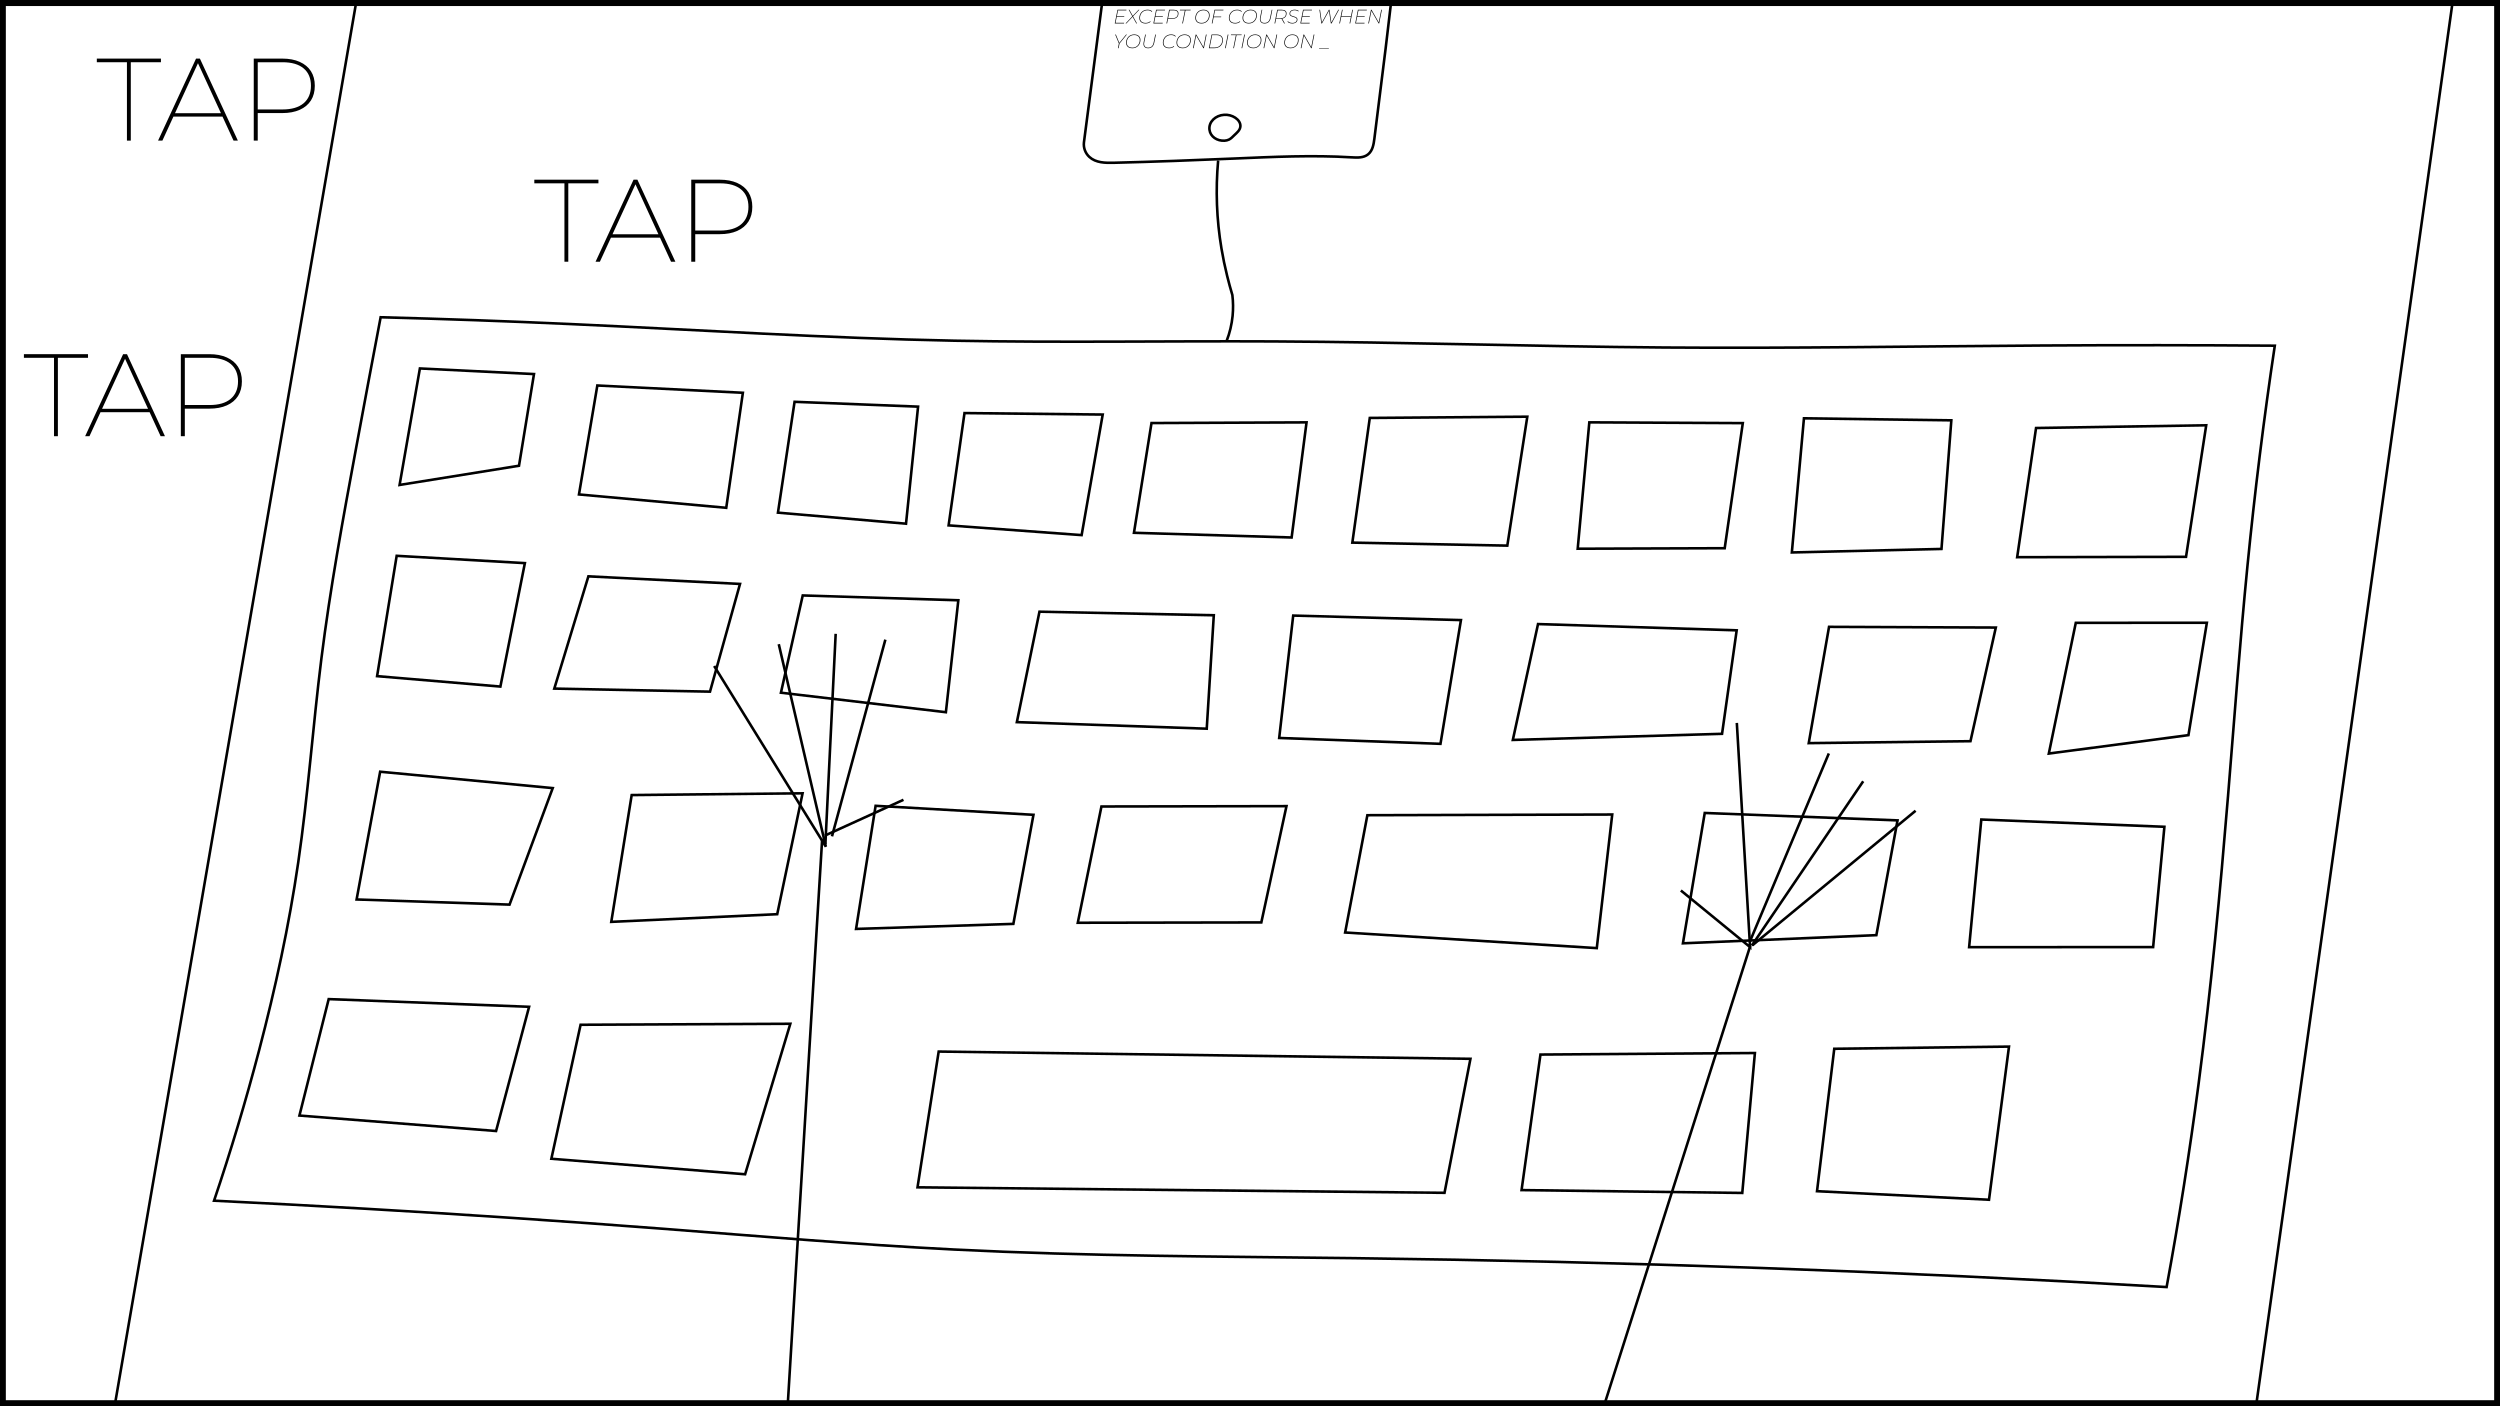 <?xml version="1.0" encoding="UTF-8"?>
<svg xmlns="http://www.w3.org/2000/svg" xmlns:xlink="http://www.w3.org/1999/xlink" width="1920" height="1080" viewBox="0 0 1920 1080">
<defs>
<g>
<g id="glyph-0-0">
<path d="M 2.672 -5.562 L 8.453 -5.562 L 8.375 -5.094 L 2.578 -5.094 Z M 1.734 -0.469 L 8.344 -0.469 L 8.234 0 L 1.141 0 L 3.234 -10.5 L 10.109 -10.5 L 10.016 -10.031 L 3.641 -10.031 Z M 1.734 -0.469 "/>
</g>
<g id="glyph-0-1">
<path d="M -0.438 0 L 4.859 -5.578 L 4.828 -5.312 L 1.953 -10.5 L 2.484 -10.5 L 5.188 -5.609 L 4.969 -5.688 L 9.547 -10.5 L 10.125 -10.5 L 5.219 -5.344 L 5.234 -5.547 L 8.328 0 L 7.781 0 L 4.906 -5.203 L 5.078 -5.172 L 0.172 0 Z M -0.438 0 "/>
</g>
<g id="glyph-0-2">
<path d="M 5.812 0.062 C 4.789 0.062 3.922 -0.113 3.203 -0.469 C 2.492 -0.832 1.953 -1.336 1.578 -1.984 C 1.211 -2.629 1.031 -3.375 1.031 -4.219 C 1.031 -5.062 1.176 -5.863 1.469 -6.625 C 1.758 -7.383 2.176 -8.062 2.719 -8.656 C 3.27 -9.25 3.938 -9.711 4.719 -10.047 C 5.5 -10.391 6.379 -10.562 7.359 -10.562 C 8.172 -10.562 8.883 -10.441 9.5 -10.203 C 10.113 -9.961 10.598 -9.625 10.953 -9.188 L 10.594 -8.859 C 10.238 -9.273 9.789 -9.582 9.25 -9.781 C 8.707 -9.988 8.066 -10.094 7.328 -10.094 C 6.441 -10.094 5.641 -9.938 4.922 -9.625 C 4.211 -9.32 3.609 -8.898 3.109 -8.359 C 2.609 -7.816 2.223 -7.191 1.953 -6.484 C 1.68 -5.773 1.547 -5.023 1.547 -4.234 C 1.547 -3.484 1.707 -2.816 2.031 -2.234 C 2.352 -1.66 2.832 -1.211 3.469 -0.891 C 4.102 -0.566 4.895 -0.406 5.844 -0.406 C 6.594 -0.406 7.27 -0.516 7.875 -0.734 C 8.477 -0.961 9 -1.281 9.438 -1.688 L 9.734 -1.312 C 9.297 -0.895 8.727 -0.562 8.031 -0.312 C 7.344 -0.062 6.602 0.062 5.812 0.062 Z M 5.812 0.062 "/>
</g>
<g id="glyph-0-3">
<path d="M 1.141 0 L 3.234 -10.5 L 6.828 -10.5 C 7.953 -10.5 8.828 -10.25 9.453 -9.75 C 10.078 -9.258 10.391 -8.566 10.391 -7.672 C 10.391 -6.766 10.195 -6.004 9.812 -5.391 C 9.426 -4.773 8.875 -4.312 8.156 -4 C 7.445 -3.688 6.598 -3.531 5.609 -3.531 L 2.125 -3.531 L 2.406 -3.766 L 1.656 0 Z M 2.406 -3.766 L 2.219 -3.984 L 5.609 -3.984 C 6.973 -3.984 8.031 -4.285 8.781 -4.891 C 9.531 -5.504 9.906 -6.422 9.906 -7.641 C 9.906 -8.41 9.641 -9 9.109 -9.406 C 8.578 -9.82 7.816 -10.031 6.828 -10.031 L 3.438 -10.031 L 3.703 -10.297 Z M 2.406 -3.766 "/>
</g>
<g id="glyph-0-4">
<path d="M 3.125 0 L 5.125 -10.031 L 1.297 -10.031 L 1.375 -10.5 L 9.578 -10.5 L 9.484 -10.031 L 5.641 -10.031 L 3.625 0 Z M 3.125 0 "/>
</g>
<g id="glyph-0-5">
<path d="M 5.812 0.062 C 4.781 0.062 3.91 -0.113 3.203 -0.469 C 2.492 -0.832 1.953 -1.336 1.578 -1.984 C 1.211 -2.629 1.031 -3.375 1.031 -4.219 C 1.031 -5.062 1.176 -5.863 1.469 -6.625 C 1.758 -7.383 2.176 -8.062 2.719 -8.656 C 3.258 -9.25 3.914 -9.711 4.688 -10.047 C 5.457 -10.391 6.332 -10.562 7.312 -10.562 C 8.32 -10.562 9.18 -10.379 9.891 -10.016 C 10.609 -9.66 11.148 -9.16 11.516 -8.516 C 11.879 -7.879 12.062 -7.133 12.062 -6.281 C 12.062 -5.438 11.914 -4.633 11.625 -3.875 C 11.344 -3.113 10.926 -2.438 10.375 -1.844 C 9.832 -1.25 9.176 -0.781 8.406 -0.438 C 7.645 -0.102 6.781 0.062 5.812 0.062 Z M 5.844 -0.406 C 6.719 -0.406 7.504 -0.555 8.203 -0.859 C 8.898 -1.172 9.492 -1.598 9.984 -2.141 C 10.484 -2.68 10.867 -3.305 11.141 -4.016 C 11.41 -4.723 11.547 -5.473 11.547 -6.266 C 11.547 -7.023 11.383 -7.691 11.062 -8.266 C 10.75 -8.836 10.27 -9.285 9.625 -9.609 C 8.988 -9.93 8.203 -10.094 7.266 -10.094 C 6.391 -10.094 5.598 -9.938 4.891 -9.625 C 4.191 -9.32 3.594 -8.898 3.094 -8.359 C 2.602 -7.816 2.223 -7.191 1.953 -6.484 C 1.68 -5.773 1.547 -5.023 1.547 -4.234 C 1.547 -3.484 1.707 -2.816 2.031 -2.234 C 2.352 -1.66 2.832 -1.211 3.469 -0.891 C 4.102 -0.566 4.895 -0.406 5.844 -0.406 Z M 5.844 -0.406 "/>
</g>
<g id="glyph-0-6">
<path d="M 2.609 -5.234 L 8.406 -5.234 L 8.297 -4.781 L 2.516 -4.781 Z M 1.656 0 L 1.141 0 L 3.234 -10.5 L 10.109 -10.5 L 10.016 -10.031 L 3.641 -10.031 Z M 1.656 0 "/>
</g>
<g id="glyph-0-7">
</g>
<g id="glyph-0-8">
<path d="M 5.328 0.062 C 4.391 0.062 3.641 -0.141 3.078 -0.547 C 2.523 -0.953 2.156 -1.488 1.969 -2.156 C 1.781 -2.832 1.77 -3.578 1.938 -4.391 L 3.156 -10.5 L 3.656 -10.5 L 2.438 -4.375 C 2.32 -3.852 2.285 -3.352 2.328 -2.875 C 2.379 -2.406 2.52 -1.984 2.75 -1.609 C 2.977 -1.234 3.305 -0.938 3.734 -0.719 C 4.172 -0.508 4.727 -0.406 5.406 -0.406 C 6.227 -0.406 6.922 -0.555 7.484 -0.859 C 8.055 -1.16 8.516 -1.598 8.859 -2.172 C 9.211 -2.742 9.461 -3.414 9.609 -4.188 L 10.891 -10.5 L 11.391 -10.5 L 10.125 -4.156 C 9.863 -2.832 9.336 -1.797 8.547 -1.047 C 7.754 -0.305 6.68 0.062 5.328 0.062 Z M 5.328 0.062 "/>
</g>
<g id="glyph-0-9">
<path d="M 1.141 0 L 3.234 -10.5 L 6.844 -10.5 C 7.969 -10.5 8.844 -10.25 9.469 -9.75 C 10.094 -9.258 10.406 -8.566 10.406 -7.672 C 10.406 -6.766 10.207 -6.004 9.812 -5.391 C 9.426 -4.773 8.875 -4.312 8.156 -4 C 7.445 -3.695 6.602 -3.547 5.625 -3.547 L 2.125 -3.547 L 2.406 -3.766 L 1.656 0 Z M 8.547 0 L 6.391 -3.812 L 6.953 -3.812 L 9.109 0 Z M 2.406 -3.766 L 2.219 -3.984 L 5.609 -3.984 C 6.973 -3.984 8.031 -4.285 8.781 -4.891 C 9.531 -5.504 9.906 -6.422 9.906 -7.641 C 9.906 -8.41 9.641 -9 9.109 -9.406 C 8.578 -9.82 7.816 -10.031 6.828 -10.031 L 3.438 -10.031 L 3.703 -10.281 Z M 2.406 -3.766 "/>
</g>
<g id="glyph-0-10">
<path d="M 3.953 0.062 C 3.453 0.062 2.961 0 2.484 -0.125 C 2.004 -0.258 1.578 -0.43 1.203 -0.641 C 0.828 -0.859 0.539 -1.102 0.344 -1.375 L 0.641 -1.734 C 0.848 -1.484 1.129 -1.254 1.484 -1.047 C 1.836 -0.848 2.227 -0.688 2.656 -0.562 C 3.094 -0.445 3.535 -0.391 3.984 -0.391 C 4.68 -0.391 5.289 -0.484 5.812 -0.672 C 6.344 -0.867 6.754 -1.156 7.047 -1.531 C 7.348 -1.914 7.5 -2.375 7.5 -2.906 C 7.5 -3.312 7.395 -3.633 7.188 -3.875 C 6.988 -4.125 6.723 -4.32 6.391 -4.469 C 6.055 -4.625 5.688 -4.754 5.281 -4.859 C 4.883 -4.973 4.488 -5.094 4.094 -5.219 C 3.707 -5.352 3.348 -5.508 3.016 -5.688 C 2.68 -5.863 2.41 -6.098 2.203 -6.391 C 2.004 -6.68 1.906 -7.055 1.906 -7.516 C 1.906 -8.16 2.078 -8.711 2.422 -9.172 C 2.766 -9.629 3.234 -9.973 3.828 -10.203 C 4.422 -10.441 5.094 -10.562 5.844 -10.562 C 6.426 -10.562 6.992 -10.477 7.547 -10.312 C 8.098 -10.156 8.562 -9.926 8.938 -9.625 L 8.672 -9.203 C 8.297 -9.492 7.863 -9.719 7.375 -9.875 C 6.895 -10.031 6.379 -10.109 5.828 -10.109 C 5.16 -10.109 4.566 -10.008 4.047 -9.812 C 3.523 -9.613 3.117 -9.32 2.828 -8.938 C 2.547 -8.562 2.398 -8.102 2.391 -7.562 C 2.391 -7.164 2.488 -6.844 2.688 -6.594 C 2.895 -6.344 3.16 -6.141 3.484 -5.984 C 3.816 -5.828 4.188 -5.691 4.594 -5.578 C 5 -5.461 5.398 -5.344 5.797 -5.219 C 6.191 -5.102 6.555 -4.953 6.891 -4.766 C 7.223 -4.578 7.488 -4.344 7.688 -4.062 C 7.895 -3.781 8 -3.414 8 -2.969 C 8 -2.301 7.82 -1.742 7.469 -1.297 C 7.113 -0.848 6.629 -0.508 6.016 -0.281 C 5.398 -0.051 4.711 0.062 3.953 0.062 Z M 3.953 0.062 "/>
</g>
<g id="glyph-0-11">
<path d="M 3.453 0 L 1.969 -10.5 L 2.453 -10.5 L 3.891 -0.359 L 3.641 -0.359 L 9.219 -10.5 L 9.703 -10.5 L 11.219 -0.359 L 10.969 -0.359 L 16.469 -10.5 L 17 -10.5 L 11.312 0 L 10.781 0 L 9.297 -9.938 L 9.453 -9.938 L 3.953 0 Z M 3.453 0 "/>
</g>
<g id="glyph-0-12">
<path d="M 11.109 -10.5 L 11.625 -10.5 L 9.531 0 L 9.016 0 Z M 1.656 0 L 1.141 0 L 3.234 -10.5 L 3.75 -10.5 Z M 10.125 -5.094 L 2.578 -5.094 L 2.672 -5.562 L 10.219 -5.562 Z M 10.125 -5.094 "/>
</g>
<g id="glyph-0-13">
<path d="M 1.141 0 L 3.234 -10.5 L 3.656 -10.5 L 9.328 -0.578 L 9.156 -0.625 L 11.109 -10.5 L 11.625 -10.5 L 9.531 0 L 9.109 0 L 3.438 -9.922 L 3.609 -9.875 L 1.656 0 Z M 1.141 0 "/>
</g>
<g id="glyph-0-14">
<path d="M 3.578 0 L 4.328 -3.734 L 4.391 -3.391 L 1.438 -10.5 L 1.969 -10.5 L 4.703 -3.875 L 4.469 -3.859 L 9.875 -10.5 L 10.453 -10.5 L 4.656 -3.359 L 4.844 -3.734 L 4.094 0 Z M 3.578 0 "/>
</g>
<g id="glyph-0-15">
<path d="M 1.141 0 L 3.234 -10.5 L 7.062 -10.5 C 8.113 -10.5 9 -10.32 9.719 -9.969 C 10.438 -9.625 10.977 -9.133 11.344 -8.5 C 11.719 -7.863 11.906 -7.125 11.906 -6.281 C 11.906 -5.375 11.754 -4.535 11.453 -3.766 C 11.148 -2.992 10.711 -2.328 10.141 -1.766 C 9.566 -1.211 8.879 -0.781 8.078 -0.469 C 7.273 -0.156 6.375 0 5.375 0 Z M 1.734 -0.469 L 5.422 -0.469 C 6.648 -0.469 7.707 -0.711 8.594 -1.203 C 9.488 -1.703 10.18 -2.391 10.672 -3.266 C 11.172 -4.141 11.422 -5.141 11.422 -6.266 C 11.422 -7.016 11.254 -7.676 10.922 -8.25 C 10.598 -8.82 10.109 -9.258 9.453 -9.562 C 8.805 -9.875 7.992 -10.031 7.016 -10.031 L 3.641 -10.031 Z M 1.734 -0.469 "/>
</g>
<g id="glyph-0-16">
<path d="M 1.141 0 L 3.234 -10.5 L 3.75 -10.5 L 1.656 0 Z M 1.141 0 "/>
</g>
<g id="glyph-0-17">
<path d="M -0.859 0.391 L -0.766 0 L 6.734 0 L 6.641 0.391 Z M -0.859 0.391 "/>
</g>
<g id="glyph-1-0">
<path d="M 23.484 0 L 23.484 -60.203 L 0.359 -60.203 L 0.359 -63 L 49.594 -63 L 49.594 -60.203 L 26.453 -60.203 L 26.453 0 Z M 23.484 0 "/>
</g>
<g id="glyph-1-1">
<path d="M 0.625 0 L 29.797 -63 L 32.766 -63 L 61.922 0 L 58.594 0 L 30.594 -60.938 L 31.953 -60.938 L 3.953 0 Z M 10.703 -18.453 L 11.875 -21.062 L 50.406 -21.062 L 51.562 -18.453 Z M 10.703 -18.453 "/>
</g>
<g id="glyph-1-2">
<path d="M 11.516 0 L 11.516 -63 L 33.391 -63 C 38.609 -63 43.094 -62.156 46.844 -60.469 C 50.594 -58.789 53.457 -56.406 55.438 -53.312 C 57.414 -50.227 58.406 -46.5 58.406 -42.125 C 58.406 -37.738 57.414 -33.984 55.438 -30.859 C 53.457 -27.742 50.594 -25.348 46.844 -23.672 C 43.094 -21.992 38.609 -21.156 33.391 -21.156 L 13.234 -21.156 L 14.578 -22.594 L 14.578 0 Z M 14.578 -22.594 L 13.234 -23.938 L 33.562 -23.938 C 40.645 -23.938 46.062 -25.523 49.812 -28.703 C 53.562 -31.891 55.438 -36.363 55.438 -42.125 C 55.438 -47.883 53.562 -52.336 49.812 -55.484 C 46.062 -58.629 40.645 -60.203 33.562 -60.203 L 13.234 -60.203 L 14.578 -61.656 Z M 14.578 -22.594 "/>
</g>
</g>
<clipPath id="clip-0">
<path clip-rule="nonzero" d="M 575 643 L 643 643 L 643 1080 L 575 1080 Z M 575 643 "/>
</clipPath>
<clipPath id="clip-1">
<path clip-rule="nonzero" d="M 471.141 669.469 L 633.074 643.824 L 746.77 1361.688 L 584.84 1387.336 Z M 471.141 669.469 "/>
</clipPath>
<clipPath id="clip-2">
<path clip-rule="nonzero" d="M 545 491 L 637 491 L 637 662 L 545 662 Z M 545 491 "/>
</clipPath>
<clipPath id="clip-3">
<path clip-rule="nonzero" d="M 545.035 502.027 L 611.199 491.547 L 636.496 651.27 L 570.336 661.75 Z M 545.035 502.027 "/>
</clipPath>
<clipPath id="clip-4">
<path clip-rule="nonzero" d="M 622 485 L 654 485 L 654 650 L 622 650 Z M 622 485 "/>
</clipPath>
<clipPath id="clip-5">
<path clip-rule="nonzero" d="M 607.074 491.043 L 643.551 485.266 L 668.68 643.914 L 632.199 649.691 Z M 607.074 491.043 "/>
</clipPath>
<clipPath id="clip-6">
<path clip-rule="nonzero" d="M 627 489 L 692 489 L 692 644 L 627 644 Z M 627 489 "/>
</clipPath>
<clipPath id="clip-7">
<path clip-rule="nonzero" d="M 614.578 500.145 L 681.605 489.527 L 704.383 633.328 L 637.355 643.945 Z M 614.578 500.145 "/>
</clipPath>
<clipPath id="clip-8">
<path clip-rule="nonzero" d="M 629 612 L 699 612 L 699 644 L 629 644 Z M 629 612 "/>
</clipPath>
<clipPath id="clip-9">
<path clip-rule="nonzero" d="M 629.316 622.445 L 694.785 612.074 L 698.164 633.418 L 632.699 643.789 Z M 629.316 622.445 "/>
</clipPath>
<clipPath id="clip-10">
<path clip-rule="nonzero" d="M 1161 715 L 1347 715 L 1347 1080 L 1161 1080 Z M 1161 715 "/>
</clipPath>
<clipPath id="clip-11">
<path clip-rule="nonzero" d="M 1274.855 711.945 L 1346.301 725.832 L 1233.031 1308.543 L 1161.59 1294.656 Z M 1274.855 711.945 "/>
</clipPath>
<clipPath id="clip-12">
<path clip-rule="nonzero" d="M 1282 550 L 1356 550 L 1356 731 L 1282 731 Z M 1282 550 "/>
</clipPath>
<clipPath id="clip-13">
<path clip-rule="nonzero" d="M 1315.379 550.34 L 1378.656 562.641 L 1345.988 730.699 L 1282.711 718.398 Z M 1315.379 550.34 "/>
</clipPath>
<clipPath id="clip-14">
<path clip-rule="nonzero" d="M 1341 571 L 1407 571 L 1407 731 L 1341 731 Z M 1341 571 "/>
</clipPath>
<clipPath id="clip-15">
<path clip-rule="nonzero" d="M 1371.469 571.008 L 1406.691 577.855 L 1376.977 730.727 L 1341.75 723.879 Z M 1371.469 571.008 "/>
</clipPath>
<clipPath id="clip-16">
<path clip-rule="nonzero" d="M 1343 588 L 1434 588 L 1434 738 L 1343 738 Z M 1343 588 "/>
</clipPath>
<clipPath id="clip-17">
<path clip-rule="nonzero" d="M 1370.512 586.855 L 1433.062 599.012 L 1405.789 739.312 L 1343.238 727.152 Z M 1370.512 586.855 "/>
</clipPath>
<clipPath id="clip-18">
<path clip-rule="nonzero" d="M 1343 611 L 1474 611 L 1474 738 L 1343 738 Z M 1343 611 "/>
</clipPath>
<clipPath id="clip-19">
<path clip-rule="nonzero" d="M 1368.375 600.992 L 1473.195 621.367 L 1448.664 747.57 L 1343.844 727.195 Z M 1368.375 600.992 "/>
</clipPath>
</defs>
<rect x="-192" y="-108" width="2304" height="1296" fill="rgb(100%, 100%, 100%)" fill-opacity="1"/>
<path fill="none" stroke-width="5" stroke-linecap="butt" stroke-linejoin="miter" stroke="rgb(0%, 0%, 0%)" stroke-opacity="1" stroke-miterlimit="4" d="M 0.001 0.001 L 1916.033 0.001 L 1916.033 1075.719 L 0.001 1075.719 Z M 0.001 0.001 " transform="matrix(1, 0, 0, 1, 1.983, 2.14)"/>
<path fill="none" stroke-width="2" stroke-linecap="butt" stroke-linejoin="miter" stroke="rgb(0%, 0%, 0%)" stroke-opacity="1" stroke-miterlimit="4" d="M 0.001 678.482 C 12.857 640.385 24.4 601.846 34.611 562.936 C 47.083 515.396 57.56 467.299 64.642 418.697 C 72.208 366.752 75.884 314.42 82.419 262.252 C 89.177 208.314 99.025 154.729 108.931 101.307 C 115.22 67.385 121.513 33.584 127.931 0.002 C 176.388 1.271 224.818 3.006 273.251 5.205 C 371.736 9.682 470.216 16.08 568.751 18.01 C 650.388 19.611 732.068 18.139 813.743 18.564 C 914.009 19.084 1014.224 22.463 1114.458 23.236 C 1211.2 23.979 1307.939 22.295 1404.677 21.701 C 1464.001 21.338 1523.325 21.381 1582.65 21.838 C 1574.212 78.029 1567.236 134.385 1561.669 190.787 C 1555.849 249.74 1551.564 308.678 1546.724 367.732 C 1540.693 441.357 1533.755 515.104 1524.142 588.561 C 1517.298 640.846 1509.103 692.947 1499.56 744.807 C 1291.638 732.67 1083.693 725.264 875.677 722.619 C 773.107 721.311 670.493 721.158 568.04 715.971 C 493.384 712.193 418.861 705.74 344.314 700.002 C 268.032 694.135 191.74 689.025 115.314 684.6 C 76.931 682.381 38.501 680.334 0.001 678.482 Z M 0.001 678.482 " transform="matrix(1, 0, 0, 1, 164.397, 243.65)"/>
<path fill="none" stroke-width="2" stroke-linecap="butt" stroke-linejoin="miter" stroke="rgb(0%, 0%, 0%)" stroke-opacity="1" stroke-miterlimit="4" d="M 0.001 89.475 L 15.602 -0.001 L 103.223 4.311 L 91.712 74.71 Z M 0.001 89.475 " transform="matrix(1, 0, 0, 1, 306.878, 282.97)"/>
<path fill="none" stroke-width="2" stroke-linecap="butt" stroke-linejoin="miter" stroke="rgb(0%, 0%, 0%)" stroke-opacity="1" stroke-miterlimit="4" d="M 0.001 83.678 L 14.111 -0.002 L 125.884 5.592 L 113.107 93.944 Z M 0.001 83.678 " transform="matrix(1, 0, 0, 1, 444.643, 296.057)"/>
<path fill="none" stroke-width="2" stroke-linecap="butt" stroke-linejoin="miter" stroke="rgb(0%, 0%, 0%)" stroke-opacity="1" stroke-miterlimit="4" d="M -0.001 85.126 L 12.757 0.001 L 107.609 3.712 L 98.347 93.618 Z M -0.001 85.126 " transform="matrix(1, 0, 0, 1, 597.469, 308.589)"/>
<path fill="none" stroke-width="2" stroke-linecap="butt" stroke-linejoin="miter" stroke="rgb(0%, 0%, 0%)" stroke-opacity="1" stroke-miterlimit="4" d="M 0.001 86.247 L 12.204 0.001 L 118.352 1.137 L 102.165 93.727 Z M 0.001 86.247 " transform="matrix(1, 0, 0, 1, 728.527, 317.238)"/>
<path fill="none" stroke-width="2" stroke-linecap="butt" stroke-linejoin="miter" stroke="rgb(0%, 0%, 0%)" stroke-opacity="1" stroke-miterlimit="4" d="M 0.001 84.793 L 13.474 0.524 L 132.552 0 L 121.095 88.41 Z M 0.001 84.793 " transform="matrix(1, 0, 0, 1, 870.874, 324.382)"/>
<path fill="none" stroke-width="2" stroke-linecap="butt" stroke-linejoin="miter" stroke="rgb(0%, 0%, 0%)" stroke-opacity="1" stroke-miterlimit="4" d="M -0 96.714 L 13.398 0.96 L 134.371 -0.001 L 119.015 99.022 Z M -0 96.714 " transform="matrix(1, 0, 0, 1, 1038.598, 320.017)"/>
<path fill="none" stroke-width="2" stroke-linecap="butt" stroke-linejoin="miter" stroke="rgb(0%, 0%, 0%)" stroke-opacity="1" stroke-miterlimit="4" d="M -0.001 97.064 L 8.925 0.002 L 126.796 0.596 L 112.893 96.658 Z M -0.001 97.064 " transform="matrix(1, 0, 0, 1, 1211.673, 324.361)"/>
<path fill="none" stroke-width="2" stroke-linecap="butt" stroke-linejoin="miter" stroke="rgb(0%, 0%, 0%)" stroke-opacity="1" stroke-miterlimit="4" d="M -0 103.021 L 9.293 0.001 L 122.488 1.544 L 114.925 100.325 Z M -0 103.021 " transform="matrix(1, 0, 0, 1, 1376.137, 321.265)"/>
<path fill="none" stroke-width="2" stroke-linecap="butt" stroke-linejoin="miter" stroke="rgb(0%, 0%, 0%)" stroke-opacity="1" stroke-miterlimit="4" d="M -0.001 101.315 L 14.503 2.096 L 145.19 -0.001 L 129.686 101.026 Z M -0.001 101.315 " transform="matrix(1, 0, 0, 1, 1549.181, 326.615)"/>
<path fill="none" stroke-width="2" stroke-linecap="butt" stroke-linejoin="miter" stroke="rgb(0%, 0%, 0%)" stroke-opacity="1" stroke-miterlimit="4" d="M 0.001 92.421 L 15.048 -0.001 L 113.505 5.613 L 94.697 100.421 Z M 0.001 92.421 " transform="matrix(1, 0, 0, 1, 289.6, 426.864)"/>
<path fill="none" stroke-width="2" stroke-linecap="butt" stroke-linejoin="miter" stroke="rgb(0%, 0%, 0%)" stroke-opacity="1" stroke-miterlimit="4" d="M 0.001 86.2 L 26.185 0.001 L 142.626 5.817 L 119.579 88.547 Z M 0.001 86.2 " transform="matrix(1, 0, 0, 1, 425.702, 442.64)"/>
<path fill="none" stroke-width="2" stroke-linecap="butt" stroke-linejoin="miter" stroke="rgb(0%, 0%, 0%)" stroke-opacity="1" stroke-miterlimit="4" d="M 0.001 74.689 L 16.743 0.002 L 136.243 3.713 L 126.681 89.678 Z M 0.001 74.689 " transform="matrix(1, 0, 0, 1, 599.757, 457.303)"/>
<path fill="none" stroke-width="2" stroke-linecap="butt" stroke-linejoin="miter" stroke="rgb(0%, 0%, 0%)" stroke-opacity="1" stroke-miterlimit="4" d="M -0 84.813 L 17.367 0.001 L 151.254 2.739 L 145.828 89.86 Z M -0 84.813 " transform="matrix(1, 0, 0, 1, 780.942, 469.784)"/>
<path fill="none" stroke-width="2" stroke-linecap="butt" stroke-linejoin="miter" stroke="rgb(0%, 0%, 0%)" stroke-opacity="1" stroke-miterlimit="4" d="M -0.001 94 L 10.753 0 L 139.585 3.465 L 123.862 98.504 Z M -0.001 94 " transform="matrix(1, 0, 0, 1, 982.423, 472.761)"/>
<path fill="none" stroke-width="2" stroke-linecap="butt" stroke-linejoin="miter" stroke="rgb(0%, 0%, 0%)" stroke-opacity="1" stroke-miterlimit="4" d="M -0.001 88.992 L 19.343 -0 L 171.914 4.82 L 160.679 84.285 Z M -0.001 88.992 " transform="matrix(1, 0, 0, 1, 1161.856, 479.282)"/>
<path fill="none" stroke-width="2" stroke-linecap="butt" stroke-linejoin="miter" stroke="rgb(0%, 0%, 0%)" stroke-opacity="1" stroke-miterlimit="4" d="M -0.002 89.309 L 15.584 0 L 143.67 0.543 L 124.213 87.813 Z M -0.002 89.309 " transform="matrix(1, 0, 0, 1, 1389.111, 481.418)"/>
<path fill="none" stroke-width="2" stroke-linecap="butt" stroke-linejoin="miter" stroke="rgb(0%, 0%, 0%)" stroke-opacity="1" stroke-miterlimit="4" d="M -0.002 100.428 L 20.709 0.041 L 121.373 -0.002 L 107.229 86.295 Z M -0.002 100.428 " transform="matrix(1, 0, 0, 1, 1573.498, 478.287)"/>
<path fill="none" stroke-width="2" stroke-linecap="butt" stroke-linejoin="miter" stroke="rgb(0%, 0%, 0%)" stroke-opacity="1" stroke-miterlimit="4" d="M -0.002 104.265 L 16.26 -0 L 424.647 5.566 L 404.737 108.488 Z M -0.002 104.265 " transform="matrix(1, 0, 0, 1, 704.65, 807.598)"/>
<path fill="none" stroke-width="2" stroke-linecap="butt" stroke-linejoin="miter" stroke="rgb(0%, 0%, 0%)" stroke-opacity="1" stroke-miterlimit="4" d="M 18.085 -0.002 L -0.001 98.116 L 117.448 102.061 L 150.62 12.58 Z M 18.085 -0.002 " transform="matrix(1, 0, 0, 1, 273.868, 592.681)"/>
<path fill="none" stroke-width="2" stroke-linecap="butt" stroke-linejoin="miter" stroke="rgb(0%, 0%, 0%)" stroke-opacity="1" stroke-miterlimit="4" d="M -0.002 98.743 L 15.67 1.361 L 146.92 0.001 L 127.444 92.853 Z M -0.002 98.743 " transform="matrix(1, 0, 0, 1, 469.459, 609.249)"/>
<path fill="none" stroke-width="2" stroke-linecap="butt" stroke-linejoin="miter" stroke="rgb(0%, 0%, 0%)" stroke-opacity="1" stroke-miterlimit="4" d="M -0.001 94.556 L 15.011 0.002 L 136.241 6.912 L 120.804 90.685 Z M -0.001 94.556 " transform="matrix(1, 0, 0, 1, 657.458, 618.858)"/>
<path fill="none" stroke-width="2" stroke-linecap="butt" stroke-linejoin="miter" stroke="rgb(0%, 0%, 0%)" stroke-opacity="1" stroke-miterlimit="4" d="M 0.001 89.571 L 18.169 0.282 L 160.278 0.001 L 140.958 89.317 Z M 0.001 89.571 " transform="matrix(1, 0, 0, 1, 827.738, 619.105)"/>
<path fill="none" stroke-width="2" stroke-linecap="butt" stroke-linejoin="miter" stroke="rgb(0%, 0%, 0%)" stroke-opacity="1" stroke-miterlimit="4" d="M 0 90.613 L 17.075 0.527 L 205.125 0 L 193.258 102.598 Z M 0 90.613 " transform="matrix(1, 0, 0, 1, 1033.066, 625.551)"/>
<path fill="none" stroke-width="2" stroke-linecap="butt" stroke-linejoin="miter" stroke="rgb(0%, 0%, 0%)" stroke-opacity="1" stroke-miterlimit="4" d="M 0.001 100.109 L 16.751 0 L 164.814 5.699 L 148.56 93.844 Z M 0.001 100.109 " transform="matrix(1, 0, 0, 1, 1292.487, 624.355)"/>
<path fill="none" stroke-width="2" stroke-linecap="butt" stroke-linejoin="miter" stroke="rgb(0%, 0%, 0%)" stroke-opacity="1" stroke-miterlimit="4" d="M 0 98.025 L 9.356 0.001 L 149.969 5.571 L 141.316 97.978 Z M 0 98.025 " transform="matrix(1, 0, 0, 1, 1512.289, 629.397)"/>
<path fill="none" stroke-width="2" stroke-linecap="butt" stroke-linejoin="miter" stroke="rgb(0%, 0%, 0%)" stroke-opacity="1" stroke-miterlimit="4" d="M 0.002 105.262 L 14.505 1.176 L 179.209 0 L 169.513 107.45 Z M 0.002 105.262 " transform="matrix(1, 0, 0, 1, 1168.557, 808.726)"/>
<path fill="none" stroke-width="2" stroke-linecap="butt" stroke-linejoin="miter" stroke="rgb(0%, 0%, 0%)" stroke-opacity="1" stroke-miterlimit="4" d="M 0.001 111.057 L 13.247 1.666 L 147.442 -0.002 L 132.087 117.623 Z M 0.001 111.057 " transform="matrix(1, 0, 0, 1, 1395.464, 803.791)"/>
<path fill="none" stroke-width="2" stroke-linecap="butt" stroke-linejoin="miter" stroke="rgb(0%, 0%, 0%)" stroke-opacity="1" stroke-miterlimit="4" d="M 22.469 -0.001 L 0 89.429 L 151.012 101.312 L 176.379 5.914 Z M 22.469 -0.001 " transform="matrix(1, 0, 0, 1, 229.965, 767.309)"/>
<path fill="none" stroke-width="2" stroke-linecap="butt" stroke-linejoin="miter" stroke="rgb(0%, 0%, 0%)" stroke-opacity="1" stroke-miterlimit="4" d="M -0 103.673 L 22.449 0.767 L 183.523 0.002 L 148.805 115.58 Z M -0 103.673 " transform="matrix(1, 0, 0, 1, 423.442, 786.256)"/>
<g clip-path="url(#clip-0)">
<g clip-path="url(#clip-1)">
<path fill="none" stroke-width="2" stroke-linecap="butt" stroke-linejoin="miter" stroke="rgb(0%, 0%, 0%)" stroke-opacity="1" stroke-miterlimit="4" d="M 159.999 -0 L -0 724.381 " transform="matrix(0.988, -0.156, 0.156, 0.988, 473.284, 670.362)"/>
</g>
</g>
<g clip-path="url(#clip-2)">
<g clip-path="url(#clip-3)">
<path fill="none" stroke-width="2" stroke-linecap="butt" stroke-linejoin="miter" stroke="rgb(0%, 0%, 0%)" stroke-opacity="1" stroke-miterlimit="4" d="M 51.606 0 L 63.065 159.253 L 0.002 8.817 " transform="matrix(0.988, -0.156, 0.156, 0.988, 547.103, 502.784)"/>
</g>
</g>
<g clip-path="url(#clip-4)">
<g clip-path="url(#clip-5)">
<path fill="none" stroke-width="2" stroke-linecap="butt" stroke-linejoin="miter" stroke="rgb(0%, 0%, 0%)" stroke-opacity="1" stroke-miterlimit="4" d="M 0.002 158.222 L 32.975 -0.001 " transform="matrix(0.988, -0.156, 0.156, 0.988, 609.216, 491.921)"/>
</g>
</g>
<g clip-path="url(#clip-6)">
<g clip-path="url(#clip-7)">
<path fill="none" stroke-width="2" stroke-linecap="butt" stroke-linejoin="miter" stroke="rgb(0%, 0%, 0%)" stroke-opacity="1" stroke-miterlimit="4" d="M 0 142.776 L 64.038 0.001 " transform="matrix(0.988, -0.156, 0.156, 0.988, 616.688, 501.236)"/>
</g>
</g>
<g clip-path="url(#clip-8)">
<g clip-path="url(#clip-9)">
<path fill="none" stroke-width="2" stroke-linecap="butt" stroke-linejoin="miter" stroke="rgb(0%, 0%, 0%)" stroke-opacity="1" stroke-miterlimit="4" d="M 0.001 17.685 L 63.748 -0.002 " transform="matrix(0.988, -0.156, 0.156, 0.988, 630.876, 624.185)"/>
</g>
</g>
<g clip-path="url(#clip-10)">
<g clip-path="url(#clip-11)">
<path fill="none" stroke-width="2" stroke-linecap="butt" stroke-linejoin="miter" stroke="rgb(0%, 0%, 0%)" stroke-opacity="1" stroke-miterlimit="4" d="M 68.793 0.001 L -0 591.387 " transform="matrix(0.982, 0.191, -0.191, 0.982, 1276.6, 713.42)"/>
</g>
</g>
<g clip-path="url(#clip-12)">
<g clip-path="url(#clip-13)">
<path fill="none" stroke-width="2" stroke-linecap="butt" stroke-linejoin="miter" stroke="rgb(0%, 0%, 0%)" stroke-opacity="1" stroke-miterlimit="4" d="M 17.609 0.001 L 60.451 166.996 L -0 134.46 " transform="matrix(0.982, 0.191, -0.191, 0.982, 1316.586, 551.846)"/>
</g>
</g>
<g clip-path="url(#clip-14)">
<g clip-path="url(#clip-15)">
<path fill="none" stroke-width="2" stroke-linecap="butt" stroke-linejoin="miter" stroke="rgb(0%, 0%, 0%)" stroke-opacity="1" stroke-miterlimit="4" d="M 31.926 0.001 L 0.002 153.328 " transform="matrix(0.982, 0.191, -0.191, 0.982, 1373.18, 572.567)"/>
</g>
</g>
<g clip-path="url(#clip-16)">
<g clip-path="url(#clip-17)">
<path fill="none" stroke-width="2" stroke-linecap="butt" stroke-linejoin="miter" stroke="rgb(0%, 0%, 0%)" stroke-opacity="1" stroke-miterlimit="4" d="M 59.881 0.001 L 0 140.138 " transform="matrix(0.982, 0.191, -0.191, 0.982, 1372.13, 588.589)"/>
</g>
</g>
<g clip-path="url(#clip-18)">
<g clip-path="url(#clip-19)">
<path fill="none" stroke-width="2" stroke-linecap="butt" stroke-linejoin="miter" stroke="rgb(0%, 0%, 0%)" stroke-opacity="1" stroke-miterlimit="4" d="M 103.24 -0.001 L 0.001 125.297 " transform="matrix(0.982, 0.191, -0.191, 0.982, 1369.801, 602.934)"/>
</g>
</g>
<path fill="none" stroke-width="2" stroke-linecap="butt" stroke-linejoin="miter" stroke="rgb(0%, 0%, 0%)" stroke-opacity="1" stroke-miterlimit="4" d="M 0.002 1502.642 L 258.556 0.002 L 1861.33 4.143 L 1668.896 1378.881 " transform="matrix(1, 0, 0, 1, 50.729, -205.955)"/>
<path fill="none" stroke-width="2" stroke-linecap="butt" stroke-linejoin="miter" stroke="rgb(0%, 0%, 0%)" stroke-opacity="1" stroke-miterlimit="4" d="M 0.081 301.042 L 37.605 13.198 C 38.156 8.233 41.163 3.874 45.613 1.597 C 48.57 0.085 51.952 -0.372 55.206 0.304 L 245.433 2.206 C 249.281 2.874 252.64 5.202 254.616 8.569 C 256.952 12.546 257.085 17.44 254.972 21.538 C 245.538 113.882 234.929 206.101 223.148 298.175 C 222.574 302.64 221.812 307.37 218.32 310.194 C 214.863 312.987 210.132 312.776 205.687 312.507 C 175.503 310.671 145.195 312.147 115.046 313.444 C 84.445 314.761 53.902 315.897 23.206 316.671 C 16.425 316.843 9.195 316.765 4.226 312.171 C 1.156 309.331 -0.384 305.198 0.081 301.042 Z M 0.081 301.042 " transform="matrix(1, 0, 0, 1, 832.376, -191.667)"/>
<path fill="none" stroke-width="2" stroke-linecap="butt" stroke-linejoin="miter" stroke="rgb(0%, 0%, 0%)" stroke-opacity="1" stroke-miterlimit="4" d="M 11.636 19.901 C 12.843 19.827 14.038 19.577 15.12 19.03 C 16.679 18.245 17.858 16.921 19.112 15.718 C 21.108 13.811 23.436 11.964 23.792 9.222 C 24.155 6.386 22.304 3.862 19.874 2.257 C 17.35 0.585 14.335 -0.169 11.311 0.03 C 4.772 0.46 -0.681 5.397 0.081 11.511 C 0.745 16.874 6.026 20.253 11.636 19.901 Z M 11.636 19.901 " transform="matrix(1, 0, 0, 1, 928.798, 88.146)"/>
<g fill="rgb(0%, 0%, 0%)" fill-opacity="1">
<use xlink:href="#glyph-0-0" x="855" y="18"/>
</g>
<g fill="rgb(0%, 0%, 0%)" fill-opacity="1">
<use xlink:href="#glyph-0-1" x="864.879" y="18"/>
</g>
<g fill="rgb(0%, 0%, 0%)" fill-opacity="1">
<use xlink:href="#glyph-0-2" x="873.954" y="18"/>
<use xlink:href="#glyph-0-0" x="884.649" y="18"/>
</g>
<g fill="rgb(0%, 0%, 0%)" fill-opacity="1">
<use xlink:href="#glyph-0-3" x="894.673" y="18"/>
</g>
<g fill="rgb(0%, 0%, 0%)" fill-opacity="1">
<use xlink:href="#glyph-0-4" x="904.837" y="18"/>
</g>
<g fill="rgb(0%, 0%, 0%)" fill-opacity="1">
<use xlink:href="#glyph-0-5" x="916.955" y="18"/>
</g>
<g fill="rgb(0%, 0%, 0%)" fill-opacity="1">
<use xlink:href="#glyph-0-6" x="929.505" y="18"/>
<use xlink:href="#glyph-0-7" x="938.955" y="18"/>
</g>
<g fill="rgb(0%, 0%, 0%)" fill-opacity="1">
<use xlink:href="#glyph-0-2" x="942.753" y="18"/>
</g>
<g fill="rgb(0%, 0%, 0%)" fill-opacity="1">
<use xlink:href="#glyph-0-5" x="953.223" y="18"/>
</g>
<g fill="rgb(0%, 0%, 0%)" fill-opacity="1">
<use xlink:href="#glyph-0-8" x="965.774" y="18"/>
</g>
<g fill="rgb(0%, 0%, 0%)" fill-opacity="1">
<use xlink:href="#glyph-0-9" x="977.674" y="18"/>
</g>
<g fill="rgb(0%, 0%, 0%)" fill-opacity="1">
<use xlink:href="#glyph-0-10" x="988.443" y="18"/>
</g>
<g fill="rgb(0%, 0%, 0%)" fill-opacity="1">
<use xlink:href="#glyph-0-0" x="997.51" y="18"/>
</g>
<g fill="rgb(0%, 0%, 0%)" fill-opacity="1">
<use xlink:href="#glyph-0-11" x="1011.333" y="18"/>
</g>
<g fill="rgb(0%, 0%, 0%)" fill-opacity="1">
<use xlink:href="#glyph-0-12" x="1027.427" y="18"/>
</g>
<g fill="rgb(0%, 0%, 0%)" fill-opacity="1">
<use xlink:href="#glyph-0-0" x="1039.656" y="18"/>
</g>
<g fill="rgb(0%, 0%, 0%)" fill-opacity="1">
<use xlink:href="#glyph-0-13" x="1049.68" y="18"/>
</g>
<g fill="rgb(0%, 0%, 0%)" fill-opacity="1">
<use xlink:href="#glyph-0-14" x="855" y="37"/>
</g>
<g fill="rgb(0%, 0%, 0%)" fill-opacity="1">
<use xlink:href="#glyph-0-5" x="863.796" y="37"/>
</g>
<g fill="rgb(0%, 0%, 0%)" fill-opacity="1">
<use xlink:href="#glyph-0-8" x="876.346" y="37"/>
</g>
<g fill="rgb(0%, 0%, 0%)" fill-opacity="1">
<use xlink:href="#glyph-0-2" x="892.045" y="37"/>
</g>
<g fill="rgb(0%, 0%, 0%)" fill-opacity="1">
<use xlink:href="#glyph-0-5" x="902.515" y="37"/>
</g>
<g fill="rgb(0%, 0%, 0%)" fill-opacity="1">
<use xlink:href="#glyph-0-13" x="915.066" y="37"/>
</g>
<g fill="rgb(0%, 0%, 0%)" fill-opacity="1">
<use xlink:href="#glyph-0-15" x="927.295" y="37"/>
<use xlink:href="#glyph-0-16" x="939.686" y="37"/>
<use xlink:href="#glyph-0-4" x="944.035" y="37"/>
</g>
<g fill="rgb(0%, 0%, 0%)" fill-opacity="1">
<use xlink:href="#glyph-0-16" x="952.355" y="37"/>
<use xlink:href="#glyph-0-5" x="956.705" y="37"/>
</g>
<g fill="rgb(0%, 0%, 0%)" fill-opacity="1">
<use xlink:href="#glyph-0-13" x="969.255" y="37"/>
</g>
<g fill="rgb(0%, 0%, 0%)" fill-opacity="1">
<use xlink:href="#glyph-0-5" x="985.283" y="37"/>
</g>
<g fill="rgb(0%, 0%, 0%)" fill-opacity="1">
<use xlink:href="#glyph-0-13" x="997.833" y="37"/>
</g>
<g fill="rgb(0%, 0%, 0%)" fill-opacity="1">
<use xlink:href="#glyph-0-17" x="1013.861" y="37"/>
</g>
<g fill="rgb(0%, 0%, 0%)" fill-opacity="1">
<use xlink:href="#glyph-1-0" x="18" y="335"/>
<use xlink:href="#glyph-1-1" x="64.764" y="335"/>
</g>
<g fill="rgb(0%, 0%, 0%)" fill-opacity="1">
<use xlink:href="#glyph-1-2" x="127.368" y="335"/>
</g>
<g fill="rgb(0%, 0%, 0%)" fill-opacity="1">
<use xlink:href="#glyph-1-0" x="74" y="108"/>
<use xlink:href="#glyph-1-1" x="120.764" y="108"/>
</g>
<g fill="rgb(0%, 0%, 0%)" fill-opacity="1">
<use xlink:href="#glyph-1-2" x="183.368" y="108"/>
</g>
<g fill="rgb(0%, 0%, 0%)" fill-opacity="1">
<use xlink:href="#glyph-1-0" x="410" y="201"/>
<use xlink:href="#glyph-1-1" x="456.764" y="201"/>
</g>
<g fill="rgb(0%, 0%, 0%)" fill-opacity="1">
<use xlink:href="#glyph-1-2" x="519.368" y="201"/>
</g>
<path fill="none" stroke-width="2" stroke-linecap="butt" stroke-linejoin="miter" stroke="rgb(0%, 0%, 0%)" stroke-opacity="1" stroke-miterlimit="4" d="M 7.62 138.536 C 9.999 132.384 11.534 125.939 12.186 119.376 C 12.713 114.048 12.651 108.681 12.006 103.364 C 10.541 98.466 9.198 93.532 7.979 88.564 C 6.272 81.63 4.807 74.638 3.627 67.591 C -0.115 45.263 -0.966 22.544 1.092 0.001 " transform="matrix(1, 0, 0, 1, 934.451, 123.249)"/>
</svg>
